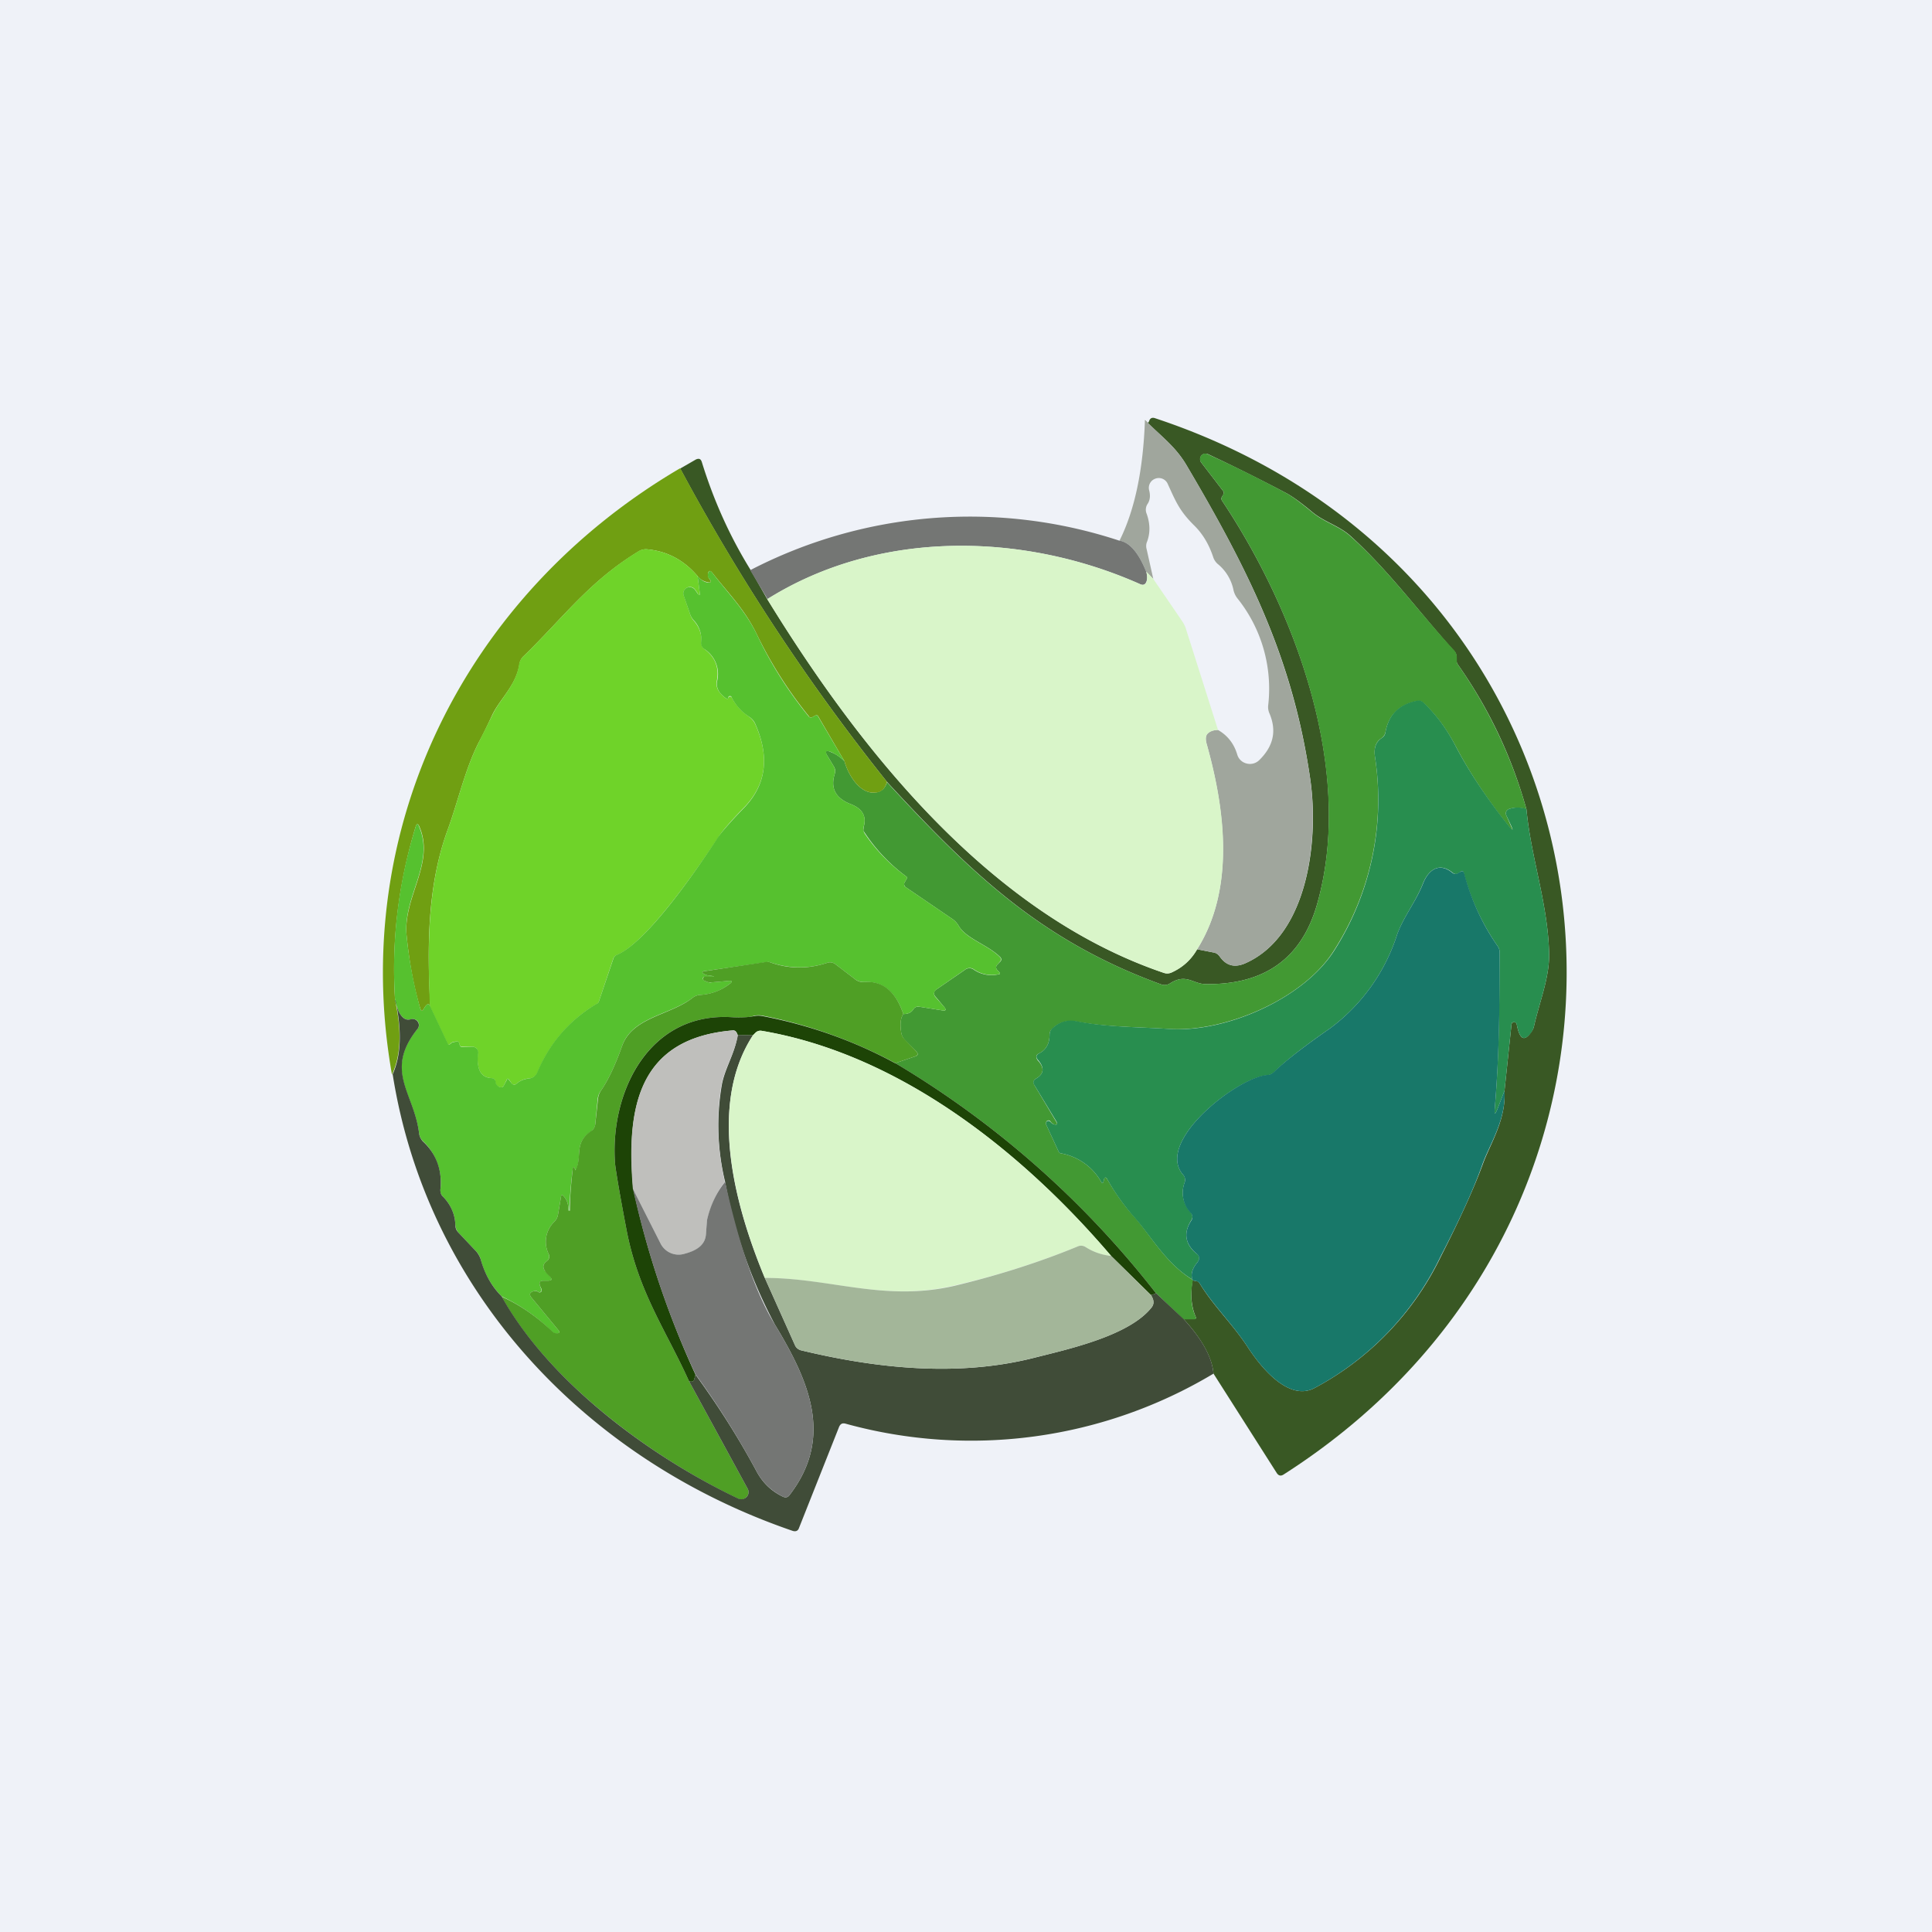 <?xml version="1.0" encoding="UTF-8"?>
<!-- generated by Finnhub -->
<svg viewBox="0 0 55.5 55.5" xmlns="http://www.w3.org/2000/svg">
<path d="M0 0h55.5v55.5H0z" fill="rgb(239, 242, 248)"/>
<path d="M34.86 39.46c-.04-.46-.32-.98-.86-1.57h.3c.05 0 .07-.02.05-.06-.13-.3-.16-.66-.09-1.06a.2.2 0 0 0 .1.03c.04 0 .08.03.11.08.41.67.95 1.16 1.4 1.86.34.51 1.13 1.52 1.88 1.14a8.4 8.4 0 0 0 3.64-3.78c.55-1.08.95-1.96 1.2-2.64.2-.57.68-1.28.63-2.13l.2-1.9a.08.08 0 0 1 .07-.07.08.08 0 0 1 .08.06c.08.43.21.51.4.25.04-.05.07-.1.09-.16.17-.76.47-1.46.44-2.18-.05-1.43-.52-2.7-.65-4.08-.42-1.51-1.08-2.9-1.97-4.16a.22.22 0 0 1-.04-.13v-.08a.23.23 0 0 0-.06-.17c-1.01-1.12-1.87-2.3-2.98-3.31-.33-.3-.75-.4-1.1-.69-.36-.3-.62-.48-.78-.56a53.3 53.3 0 0 0-2.21-1.1.16.16 0 0 0-.2.04.16.16 0 0 0 0 .2l.63.82c.02.03.02.06 0 .1l-.03.05c-.03.04-.03.09 0 .13 2.15 3.23 3.8 7.79 2.73 11.57-.44 1.56-1.5 2.33-3.2 2.31-.37 0-.56-.32-1.03-.02a.28.28 0 0 1-.25.03c-3.46-1.26-5.46-3.2-7.88-5.82a59.27 59.27 0 0 1-5.94-9l.45-.26c.09-.04.14-.02.17.07.34 1.1.8 2.13 1.4 3.1l.48.84c2.73 4.45 6.46 9.07 11.4 10.74a.3.3 0 0 0 .23-.02c.3-.14.55-.36.72-.66l.46.09c.08.01.14.05.19.12.19.27.44.33.76.18 1.8-.82 2.1-3.6 1.83-5.34-.5-3.4-1.74-5.9-3.56-8.98-.32-.53-.72-.81-1.18-1.27.05.1.1.1.13 0 .03-.06.08-.08.15-.06 14.02 4.63 16 22.5 3.7 30.35-.08.05-.14.03-.19-.04l-1.82-2.86Z" fill="rgb(57, 88, 36)"/>
<path d="M32.9 12.07c.45.46.85.74 1.17 1.27 1.82 3.07 3.05 5.59 3.56 8.98.26 1.74-.03 4.52-1.83 5.34-.32.15-.57.09-.76-.18a.28.28 0 0 0-.19-.12l-.46-.09c1.09-1.73.8-4 .28-5.88-.04-.13-.04-.22 0-.29.06-.08.17-.13.32-.13.28.16.46.4.55.7a.37.37 0 0 0 .26.26.38.38 0 0 0 .37-.09c.41-.4.51-.84.3-1.34a.45.45 0 0 1-.04-.23 4.15 4.15 0 0 0-.89-3.09.6.6 0 0 1-.11-.25 1.3 1.3 0 0 0-.45-.73.44.44 0 0 1-.13-.2c-.12-.36-.3-.67-.56-.92-.42-.42-.52-.69-.75-1.19a.28.28 0 0 0-.35-.14.28.28 0 0 0-.18.33c.04.15.03.28-.04.39a.3.3 0 0 0-.03.29c.1.28.11.56 0 .83a.33.33 0 0 0 0 .19l.19.85-.2-.2c-.22-.55-.48-.85-.77-.9.44-.88.68-2.04.73-3.46Z" fill="rgb(160, 166, 157)"/>
<path d="M43.85 23.25a.75.75 0 0 0-.5-.01.13.13 0 0 0-.08.18l.14.32c.06.12.04.13-.04.03-.64-.8-1.15-1.57-1.54-2.31-.26-.5-.57-.93-.94-1.27a.2.2 0 0 0-.19-.05c-.51.1-.81.4-.9.89a.27.27 0 0 1-.12.18c-.16.1-.22.29-.18.54a8.06 8.06 0 0 1-1.19 5.57c-.87 1.37-3.09 2.33-4.7 2.24-.89-.06-1.83-.05-2.71-.22a.76.76 0 0 0-.66.2.23.23 0 0 0-.09.19c0 .25-.1.43-.3.53-.1.05-.1.11-.04.2.2.21.18.39-.04.52-.09.05-.1.12-.05.2l.62 1.04c.05.08.03.1-.06.08a.21.21 0 0 1-.1-.08.07.07 0 0 0-.13.03v.05l.36.78a.08.08 0 0 0 .06.05 1.67 1.67 0 0 1 1.18.85h.02l.02-.01.02-.07c.02-.1.05-.1.1-.02.22.38.47.74.76 1.06.48.54.92 1.36 1.7 1.83-.08.4-.06.76.08 1.06.02.04 0 .07-.05.07H34l-.8-.76a26.98 26.98 0 0 0-7.48-6.6l.56-.19c.1-.03.1-.08.04-.15l-.33-.33a.38.38 0 0 1-.1-.2c-.04-.25-.02-.43.06-.54.13 0 .23-.04.29-.14.04-.06.1-.08.17-.07l.63.1c.14.03.16-.01.06-.12l-.2-.24c-.1-.1-.09-.18.02-.25l.8-.55a.21.21 0 0 1 .26 0 .9.9 0 0 0 .74.12v-.04l-.06-.06c-.06-.06-.06-.12 0-.18l.08-.08a.09.09 0 0 0 0-.12c-.37-.37-.99-.53-1.21-.92a.61.61 0 0 0-.2-.2l-1.32-.9a.09.09 0 0 1-.03-.05.1.1 0 0 1 0-.07l.07-.12v-.05a4.99 4.99 0 0 1-1.25-1.33l.01-.1c.09-.32-.04-.53-.37-.66-.44-.17-.59-.46-.46-.87a.25.25 0 0 0-.02-.2l-.18-.3c-.1-.15-.06-.2.1-.12.13.05.26.14.38.26.09.34.4.9.83.9.2 0 .33-.1.39-.3 2.42 2.62 4.42 4.55 7.88 5.81a.29.29 0 0 0 .25-.03c.47-.3.66.02 1.03.02 1.7.02 2.76-.75 3.2-2.31 1.06-3.78-.58-8.34-2.73-11.57a.11.11 0 0 1 0-.13l.03-.06c.02-.03.02-.06 0-.09l-.63-.82a.16.16 0 0 1 .09-.26c.03 0 .07 0 .1.02.75.34 1.49.71 2.22 1.1.16.08.42.27.77.56.36.3.78.4 1.1.69 1.12 1 1.98 2.2 3 3.3.04.06.06.11.06.18v.08c0 .05 0 .09.03.13a13.62 13.62 0 0 1 1.97 4.16Z" fill="rgb(66, 153, 51)"/>
<path d="M19.54 13.45a59.27 59.27 0 0 0 5.94 9.01c-.06.21-.18.32-.39.31-.43 0-.74-.56-.83-.9l-.76-1.3c-.02-.03-.05-.03-.09-.01l-.07.04c-.04.02-.08.02-.1-.02-.6-.74-1.1-1.53-1.51-2.38-.34-.7-.81-1.16-1.27-1.75-.06-.07-.1-.06-.12.02-.01.05 0 .1.03.15.08.1.06.13-.06.1a.46.46 0 0 1-.27-.17c-.4-.47-.89-.72-1.45-.77a.4.4 0 0 0-.23.05c-1.44.87-2.18 1.92-3.34 3.04a.39.39 0 0 0-.1.22c-.1.61-.57 1-.78 1.45-.13.28-.26.55-.4.81-.38.76-.58 1.66-.87 2.46-.6 1.62-.6 3.4-.51 5.1-.04-.1-.1-.08-.18.06-.05.09-.08.09-.11-.01-.2-.68-.32-1.38-.39-2.09-.1-1.11.82-2.06.37-3.12-.04-.1-.08-.1-.11 0-.5 1.65-.7 3.31-.59 4.99.2.89.16 1.6-.09 2.13-1.25-7.05 2.09-13.79 8.28-17.42Z" fill="rgb(112, 159, 18)"/>
<path d="M32.16 15.53c.29.05.55.35.77.9.03.12.03.21 0 .28-.03.09-.1.11-.18.07-3.37-1.5-7.52-1.57-10.7.43l-.5-.83a13.7 13.7 0 0 1 10.6-.85Z" fill="rgb(116, 118, 116)"/>
<path d="m32.93 16.42.2.21.82 1.2a.9.9 0 0 1 .11.21l.93 2.93c-.15 0-.26.05-.32.13-.04.07-.04.16 0 .3.53 1.87.81 4.14-.28 5.87-.17.3-.41.52-.72.66a.3.3 0 0 1-.23.02c-4.94-1.67-8.67-6.3-11.4-10.74 3.19-2 7.34-1.93 10.71-.43.09.04.15.02.19-.07.02-.07.02-.16-.01-.29Z" fill="rgb(217, 245, 201)"/>
<path d="m20.04 16.55.06.47c0 .1-.02.1-.06.02l-.07-.1a.18.18 0 0 0-.23-.06.18.18 0 0 0-.1.22l.19.56a.5.5 0 0 0 .1.17c.16.18.23.39.22.62-.01.09.02.15.09.2.3.22.43.53.35.92a.4.4 0 0 0 .11.35c.14.15.21.19.22.13a.05.05 0 0 1 .05-.04.05.05 0 0 1 .05.03c.12.22.28.4.5.55.07.05.13.12.17.2.42.93.33 1.73-.3 2.39-.4.41-.65.7-.76.88-.48.72-2 2.98-2.9 3.37a.18.18 0 0 0-.11.1l-.42 1.25a.12.12 0 0 1-.06.06 4.06 4.06 0 0 0-1.7 1.97.28.28 0 0 1-.24.17.62.62 0 0 0-.35.14c-.06.06-.12.05-.16-.01l-.07-.1c-.03-.03-.05-.03-.06 0l-.08.16c-.03.07-.08.08-.15.05a.16.16 0 0 1-.1-.14c0-.07-.04-.1-.12-.11-.3-.02-.43-.26-.38-.73a.16.16 0 0 0-.1-.16.16.16 0 0 0-.06-.01h-.29a.07.07 0 0 1-.07-.04.2.2 0 0 1-.02-.06c0-.03-.02-.05-.05-.05-.1 0-.17.02-.2.06-.03.03-.06.04-.07.03l-.52-1.1c-.07-1.7-.08-3.48.52-5.1.29-.8.49-1.7.87-2.46l.4-.8c.21-.46.68-.85.77-1.46a.39.39 0 0 1 .11-.22c1.16-1.12 1.9-2.17 3.33-3.04a.4.4 0 0 1 .24-.05c.56.05 1.05.3 1.45.77Z" fill="rgb(111, 211, 41)"/>
<path d="M24.26 21.87a1.35 1.35 0 0 0-.37-.26c-.17-.07-.2-.03-.11.12l.18.3c.03.07.04.13.02.2-.13.41.02.7.46.87.33.13.46.34.37.65a.25.25 0 0 0 .04.21 4.99 4.99 0 0 0 1.2 1.23v.05l-.07.12a.1.1 0 0 0 0 .07c0 .02.01.04.03.05l1.32.9c.08.05.15.12.2.2.22.4.84.55 1.2.92a.09.09 0 0 1 0 .12l-.07.08c-.06.06-.06.12 0 .18l.06.06a.03.03 0 0 1 0 .03l-.01.01a.9.9 0 0 1-.73-.13.21.21 0 0 0-.25 0l-.81.56c-.1.07-.12.16-.03.25l.21.24c.1.1.08.15-.06.12l-.63-.1a.16.16 0 0 0-.17.07c-.06.1-.16.14-.29.14-.22-.65-.6-.95-1.12-.92a.4.4 0 0 1-.28-.09L24 27.7a.25.25 0 0 0-.24-.04c-.55.18-1.1.17-1.65-.02a.23.23 0 0 0-.09 0l-1.8.26c-.05.01-.06.03-.01.07a.3.3 0 0 0 .14.05c.22.03.21.04 0 .04h-.13a.06.06 0 0 0-.02.08l.03.03.07.03c.05.02.1.03.14.02l.46-.04c.14-.02.16.02.04.1-.24.18-.51.28-.81.3a.39.39 0 0 0-.23.08c-.64.5-1.74.55-2.03 1.39-.2.56-.4.98-.6 1.27a.51.51 0 0 0-.1.24l-.07.74c-.01.08-.05.15-.12.2-.51.34-.24.73-.44 1.12h-.01a.18.18 0 0 0-.02-.06c-.03-.05-.05-.04-.06.04a15.83 15.83 0 0 0-.1 1.19h-.03a.52.52 0 0 0-.15-.45c-.03-.02-.04-.02-.05.02l-.09.53a.37.37 0 0 1-.1.2.8.8 0 0 0-.17.93c.03.07.02.13-.03.19l-.06.05c-.07.07-.08.15-.02.24l.14.16c.09.09.07.13-.06.13h-.12c-.1 0-.13.05-.1.14l.04.11a.06.06 0 0 1-.02.07.06.06 0 0 1-.07 0 .13.13 0 0 0-.12-.02c-.13.03-.15.1-.06.2l.76.92c.05.06.03.09-.04.1a.16.16 0 0 1-.13-.05 5.23 5.23 0 0 0-1.46-1.02 2.35 2.35 0 0 1-.6-1.06.55.55 0 0 0-.13-.23l-.5-.53a.37.37 0 0 1-.1-.24c-.01-.3-.13-.57-.35-.8a.24.24 0 0 1-.08-.2 1.64 1.64 0 0 0-.5-1.4.37.37 0 0 1-.11-.22c-.15-1.17-1.02-1.79-.05-3a.17.17 0 0 0-.08-.28.18.18 0 0 0-.1 0c-.21.06-.36-.12-.46-.54-.11-1.68.08-3.34.59-4.99.03-.1.07-.1.1 0 .46 1.06-.47 2-.36 3.12.07.71.2 1.4.39 2.09.03.1.06.1.11.01.08-.14.14-.16.18-.06l.52 1.1c0 .01.03 0 .07-.03.02-.04.1-.05.2-.06.02 0 .04.02.04.05l.02.06c.01.03.04.05.07.05l.3-.01a.16.16 0 0 1 .11.05.16.16 0 0 1 .05.12c-.06.47.07.71.37.73.08 0 .12.04.13.11 0 .06.04.11.1.14.06.03.11.02.14-.05l.08-.15c.01-.04.03-.04.06 0l.07.09c.05.06.1.07.16.01.1-.08.2-.12.35-.14a.28.28 0 0 0 .23-.17c.35-.84.92-1.5 1.7-1.97a.12.12 0 0 0 .07-.06l.42-1.24a.17.17 0 0 1 .1-.11c.92-.39 2.43-2.65 2.9-3.37.12-.17.38-.47.78-.88.62-.66.71-1.46.29-2.4a.46.46 0 0 0-.17-.19 1.43 1.43 0 0 1-.5-.55.05.05 0 0 0-.1.01c0 .06-.08.02-.22-.13a.4.4 0 0 1-.1-.35.85.85 0 0 0-.36-.92.2.2 0 0 1-.1-.2.79.79 0 0 0-.2-.62.5.5 0 0 1-.11-.17l-.19-.55a.18.18 0 0 1 .1-.23.19.19 0 0 1 .23.07l.07.1c.05.07.07.06.06-.03l-.06-.47c.09.1.17.16.27.18.12.02.14-.02.06-.11a.15.15 0 0 1-.03-.15c.03-.08.06-.09.12-.02.46.6.93 1.06 1.27 1.75.4.85.9 1.64 1.5 2.38.03.04.07.04.11.02l.07-.04c.04-.02.07-.02.09.02l.76 1.29Z" fill="rgb(86, 193, 47)"/>
<path d="M43.85 23.25c.13 1.38.6 2.65.65 4.08.03.72-.27 1.42-.44 2.18a.48.48 0 0 1-.08.16c-.2.26-.33.18-.41-.25a.08.08 0 0 0-.03-.04.08.08 0 0 0-.1 0 .08.08 0 0 0-.02.05l-.2 1.9-.2.52c-.07.18-.1.18-.08-.02.13-1.52.13-2.94.14-4.47a.3.3 0 0 0-.05-.17 6.69 6.69 0 0 1-.98-2.11c-.01-.05-.04-.07-.09-.04l-.07.05c-.06.03-.11.02-.16-.02-.38-.31-.69-.09-.85.3-.21.54-.54.93-.74 1.46a5.4 5.4 0 0 1-1.93 2.71c-.75.52-1.29.94-1.6 1.25a.34.34 0 0 1-.21.1c-.86.06-3.22 1.9-2.42 2.85.06.06.08.14.05.23-.11.31-.05.6.18.87a.17.17 0 0 1 .02.2c-.24.37-.19.7.14.97.1.07.1.15.03.25-.16.19-.2.36-.14.5-.77-.46-1.21-1.28-1.7-1.82a6.37 6.37 0 0 1-.75-1.06c-.04-.08-.08-.07-.1.02l-.02.07h-.01a.02.02 0 0 1-.03.01 1.67 1.67 0 0 0-1.18-.85.08.08 0 0 1-.06-.05l-.36-.78v-.05a.07.07 0 0 1 .08-.05l.04.02c.03.04.07.07.11.08.09.02.11 0 .07-.08l-.63-1.04c-.06-.08-.04-.15.05-.2.22-.13.24-.31.05-.53-.07-.08-.06-.14.03-.19.2-.1.3-.28.3-.53 0-.08.03-.15.09-.2.2-.18.42-.24.66-.2.88.18 1.82.17 2.72.23 1.6.1 3.82-.87 4.7-2.24a8.06 8.06 0 0 0 1.18-5.57c-.04-.25.02-.43.18-.54.07-.04.11-.1.12-.18.09-.5.39-.8.9-.9a.2.2 0 0 1 .2.06c.36.34.67.76.93 1.27.39.74.9 1.5 1.54 2.3.09.1.1.1.05-.02l-.15-.32a.13.13 0 0 1 0-.11.13.13 0 0 1 .08-.07.75.75 0 0 1 .5 0Z" fill="rgb(40, 142, 79)"/>
<path d="M43.22 31.33c.05.85-.44 1.56-.64 2.13-.24.68-.64 1.56-1.2 2.64a8.4 8.4 0 0 1-3.63 3.78c-.75.38-1.54-.63-1.88-1.14-.45-.7-.99-1.2-1.4-1.86a.16.16 0 0 0-.12-.08.2.2 0 0 1-.09-.03c-.06-.15-.02-.32.14-.51.07-.1.06-.18-.03-.25-.33-.28-.38-.6-.14-.96a.17.17 0 0 0-.02-.2.84.84 0 0 1-.18-.88.22.22 0 0 0-.05-.23c-.8-.95 1.56-2.79 2.42-2.86.08 0 .15-.04.21-.1.31-.3.85-.72 1.6-1.24a5.4 5.4 0 0 0 1.93-2.71c.2-.53.53-.92.74-1.45.16-.4.47-.62.85-.3.05.03.1.04.16 0l.07-.04c.05-.03.08-.01.1.04.2.76.52 1.47.97 2.11.03.05.05.1.05.17 0 1.53-.01 2.95-.14 4.47-.02.2.01.2.08.02l.2-.52Z" fill="rgb(24, 120, 105)"/>
<path d="M25.95 29.13c-.08.11-.1.3-.06.53.01.08.05.15.1.2l.33.34c.06.07.05.12-.04.15l-.56.19a13.5 13.5 0 0 0-3.8-1.36.62.62 0 0 0-.26 0c-.15.05-.37.06-.65.04-2.41-.14-3.5 2.2-3.34 4.22.03.26.14.9.34 1.95.35 1.76 1.13 2.84 1.78 4.28l1.69 3.1a.2.2 0 0 1-.04.24.2.2 0 0 1-.24.04c-2.6-1.25-5.44-3.39-6.79-5.8.5.22 1 .56 1.46 1 .04.04.08.05.13.05.07 0 .09-.03.04-.09l-.76-.92c-.09-.1-.07-.17.06-.2.05-.01.08 0 .12.02a.06.06 0 0 0 .1-.03v-.04l-.05-.11c-.03-.1 0-.14.1-.14h.12c.13 0 .15-.04.05-.13-.05-.05-.1-.1-.13-.16-.06-.09-.05-.17.02-.24l.06-.05a.16.16 0 0 0 .03-.19.8.8 0 0 1 .17-.93.37.37 0 0 0 .1-.2l.09-.53c0-.04.02-.04.05-.02.12.12.17.27.15.44h.05c0-.4.04-.8.08-1.18 0-.08.03-.1.06-.04l.02.06c.21-.4-.06-.78.45-1.13.07-.04.1-.1.12-.19l.08-.74a.52.52 0 0 1 .09-.24c.2-.29.4-.71.6-1.27.3-.84 1.39-.88 2.03-1.39a.39.39 0 0 1 .22-.08c.3-.02.58-.12.82-.3.12-.08.1-.12-.04-.1l-.46.04c-.05 0-.1 0-.14-.02l-.07-.03a.06.06 0 0 1-.03-.07.06.06 0 0 1 .06-.05h.08c.22.01.23 0 .01-.03a.3.3 0 0 1-.14-.05c-.05-.04-.04-.06.02-.07l1.8-.27.08.01c.55.2 1.1.2 1.65.02a.25.25 0 0 1 .24.04l.55.42c.08.07.18.1.28.09.53-.04.9.27 1.12.92Z" fill="rgb(79, 159, 37)"/>
<path d="M11.35 28.74c.1.42.25.6.45.54a.18.18 0 0 1 .2.07.17.17 0 0 1 0 .2c-.98 1.22-.1 1.84.04 3.01.01.09.05.16.1.22.4.37.57.84.51 1.4 0 .08.02.15.08.2.22.23.34.5.35.8 0 .1.03.17.1.24l.5.53c.06.07.1.14.13.23.12.43.32.78.6 1.06 1.35 2.42 4.18 4.56 6.8 5.81a.21.21 0 0 0 .23-.04.2.2 0 0 0 .04-.24l-1.69-3.1c.02.02.05.02.08.02s.06-.03.07-.06l.04-.14c.64.88 1.23 1.8 1.76 2.79.17.31.41.55.74.71.08.04.15.03.2-.04 1.28-1.66.56-3.28-.42-4.9a14.19 14.19 0 0 1-1.43-4.1 6.86 6.86 0 0 1-.1-2.75c.08-.5.38-.92.46-1.47l.44.01c-1.32 2.02-.5 4.96.34 6.97l.87 1.94c.03.07.1.12.17.14 2.16.52 4.49.77 6.68.22.98-.25 2.74-.63 3.39-1.45.08-.1.07-.22-.02-.36.1-.02.15-.04.14-.06l.8.75c.54.59.82 1.1.86 1.57A13.55 13.55 0 0 1 24.3 40.9c-.1-.03-.16 0-.2.1l-1.15 2.9c-.03.08-.09.1-.17.08-5.97-2.04-10.52-6.9-11.5-13.12.24-.53.27-1.24.08-2.13Z" fill="rgb(64, 76, 56)"/>
<path d="M25.72 30.54a26.98 26.98 0 0 1 7.48 6.6c.01.02-.04.04-.14.06l-1.14-1.12c-2.54-2.98-6.07-5.8-10.05-6.47a.2.2 0 0 0-.17.06l-.07.07-.44-.01c-.03-.1-.08-.14-.14-.13-2.75.23-3.06 2.27-2.86 4.55.4 1.84 1 3.62 1.79 5.34l-.04.14a.08.08 0 0 1-.08.06c-.02 0-.05 0-.07-.02-.65-1.44-1.43-2.52-1.78-4.28-.2-1.04-.31-1.7-.34-1.95-.16-2.01.93-4.36 3.34-4.22.28.02.5 0 .65-.03a.62.62 0 0 1 .25 0c1.35.26 2.62.71 3.8 1.35Z" fill="rgb(29, 68, 6)"/>
<path d="M21.2 29.73c-.1.55-.4.98-.48 1.47-.15.9-.11 1.82.1 2.75-.23.3-.4.66-.51 1.1l-.03.4c-.02.3-.24.49-.67.58a.58.58 0 0 1-.63-.3l-.8-1.58c-.19-2.28.12-4.32 2.87-4.55.06 0 .1.04.14.13Z" fill="rgb(191, 191, 188)"/>
<path d="M31.92 36.08a1.6 1.6 0 0 1-.74-.26.24.24 0 0 0-.23-.01c-1.15.47-2.33.84-3.54 1.12-2 .47-3.56-.21-5.44-.22-.83-2.01-1.66-4.95-.34-6.97l.07-.07a.2.2 0 0 1 .17-.06c3.98.67 7.51 3.49 10.05 6.47Z" fill="rgb(217, 245, 201)"/>
<path d="M20.83 33.95c.41 1.85.89 3.22 1.43 4.1.98 1.62 1.7 3.24.42 4.9-.05.07-.12.08-.2.04-.32-.16-.57-.4-.74-.71a23.96 23.96 0 0 0-1.76-2.8c-.8-1.71-1.39-3.5-1.8-5.33l.8 1.58a.58.58 0 0 0 .63.3c.43-.1.65-.28.67-.58l.03-.4c.1-.44.28-.8.52-1.1Z" fill="rgb(116, 118, 116)"/>
<path d="m31.92 36.08 1.14 1.12c.1.14.1.26.02.36-.65.82-2.4 1.2-3.4 1.45-2.18.55-4.5.3-6.67-.22a.25.25 0 0 1-.17-.14l-.87-1.94c1.88 0 3.43.69 5.44.23 1.21-.29 2.4-.66 3.54-1.13a.24.24 0 0 1 .23.01c.23.15.48.23.74.26Z" fill="rgb(163, 182, 153)"/>
</svg>
